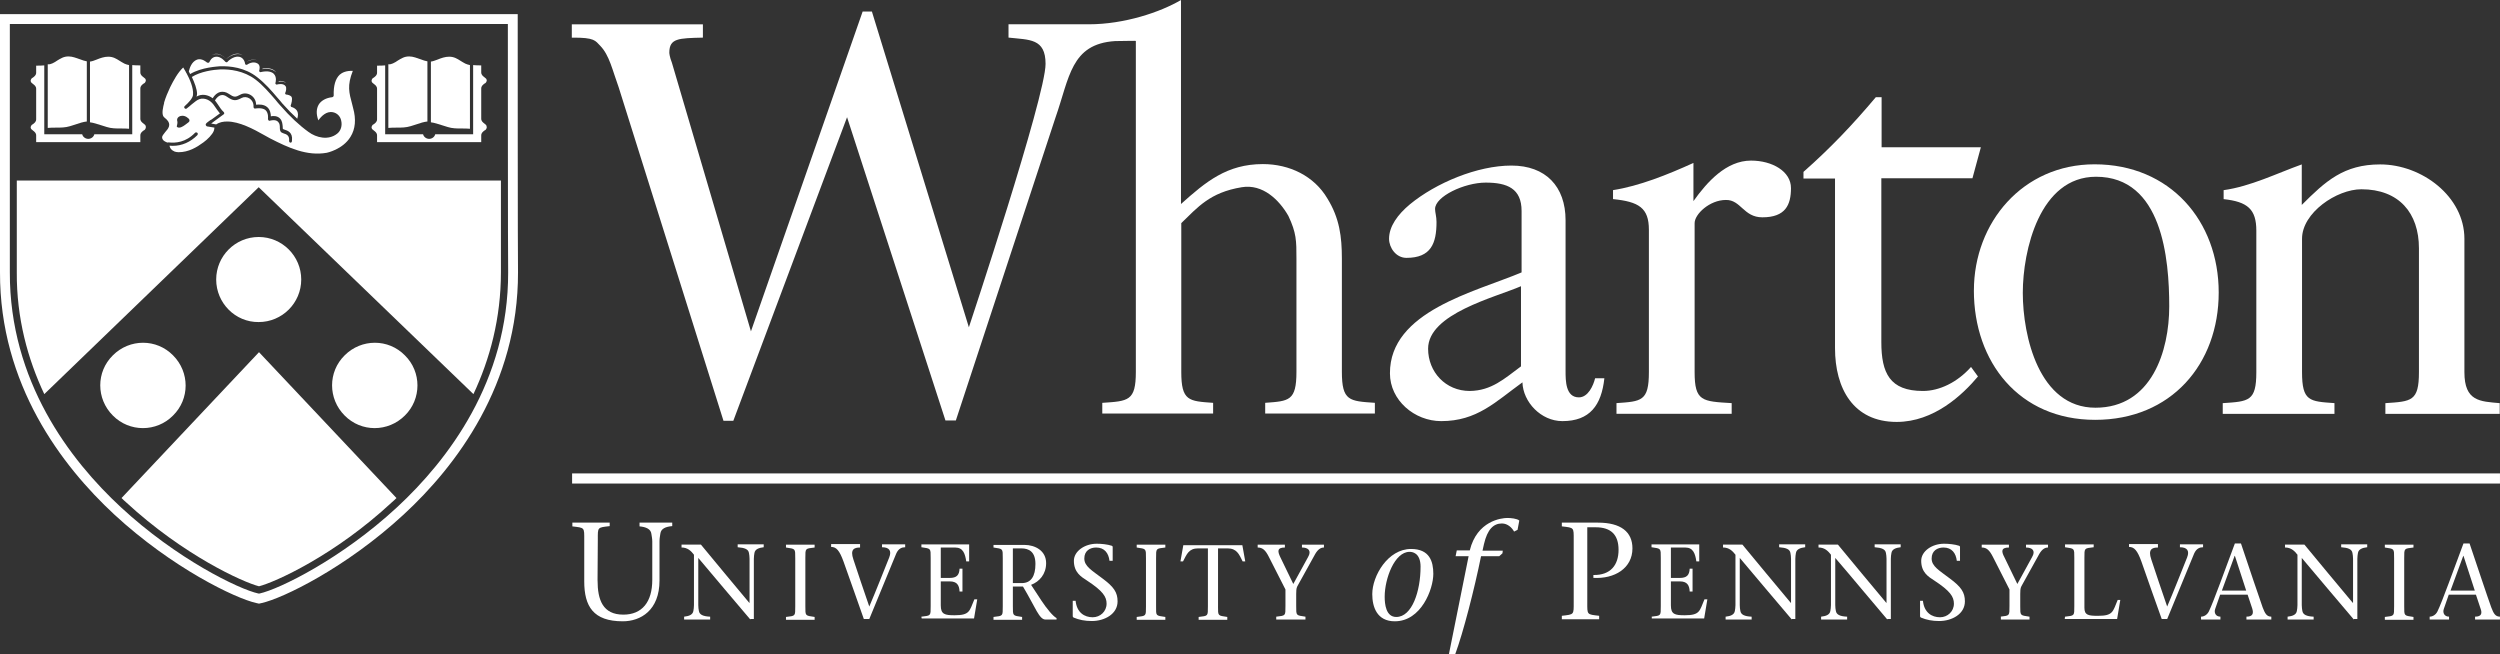 <?xml version="1.0" encoding="UTF-8"?>
<svg id="Layer_2" data-name="Layer 2" xmlns="http://www.w3.org/2000/svg" viewBox="0 0 1016.82 266">
  <rect x="0" y="0" width="1016.82" height="266" fill="#333333" stroke="none"/>
  <defs>
    <style>
      .cls-1 {
        fill: #fff;
      }
    </style>
  </defs>
  <g id="Layer_1-2" data-name="Layer 1">
    <g>
      <g>
        <path class="cls-1" d="m113.37,32.95c0,.08-.01.16-.02.24.78-.09,1.95-.11,2.93.5-.82-.76-1.94-.83-2.91-.74Z"/>
        <path class="cls-1" d="m87.8,21.89c-.67.05-1.24.26-1.72.54.47-.25,1.04-.42,1.72-.42,2.01-.12,3.53,1.29,4.24,2,0,0,0,0,0,0l-.24-.24c-.71-.7-2.23-2-4-1.88Z"/>
        <path class="cls-1" d="m106.87,27.89l-.11.03c0,.07,0,.14-.02.21,1.3-.24,3.89-.35,5.42,1.17.06.06.11.13.16.19-.12-.18-.25-.37-.41-.54-1.41-1.41-3.77-1.3-5.05-1.06Z"/>
        <path class="cls-1" d="m92.28,23.77l-.23.23c.95-.82,3.05-2.22,5.29-1.99.51.06.95.22,1.34.44-.39-.28-.86-.49-1.46-.57-2.12-.35-4.12,1.18-4.94,1.88Z"/>
        <path class="cls-1" d="m100.75,24.83l-.13.07s.01.03.02.05c.91-.4,2.43-.97,4.04-.38-1.57-.66-3.08-.16-3.92.27Z"/>
        <path class="cls-1" d="m114.05,42.96c-.7-.83-1.41-1.53-2-2.36-2.47-2.83-5.06-5.89-8.12-8.24-4.83-3.65-10.48-4.24-14.36-4.13-2.71.12-8.01.82-11.54,3.07,1.06,2.23,2.12,4.94,2.12,6.94,0,.36-.11.71-.24,1.06,2.23-1.32,4.79-.72,6.59.66.79-1.31,1.84-2.24,3.06-2.55,1.18-.24,2.36,0,3.42.71,2.23,1.52,2.71,1.52,4.83.35,1.3-.71,2.93-.59,4.23.24,1.3.82,2.12,2.23,2.12,3.88,1.06-.11,3.07-.24,4.48.95,1.29,1.06,1.52,2.82,1.52,3.77.95-.24,2.71-.24,3.77.94.95,1.06.95,2.36,1.06,3.29,0,.36,0,.82.12.95.11,0,.35.11.59.23,1.17.36,3.42,1.06,3.06,4.36,0,.7-.24.94-.59.94s-.59-.35-.59-.71c.24-2.23-1.06-2.7-2.24-3.06-.35-.11-.59-.24-.81-.35-.6-.35-.71-1.18-.71-1.88,0-.82,0-1.77-.71-2.47-1.06-1.18-3.29-.47-3.29-.47-.24.12-.47,0-.59-.11-.11-.12-.24-.36-.24-.6,0,0,.35-2.47-1.06-3.64-1.17-.94-3.41-.71-4.12-.59-.24,0-.36,0-.47-.12-.11-.11-.23-.35-.23-.46.11-1.53-.47-2.71-1.66-3.53-.94-.6-2.12-.71-3.06-.24-2.47,1.29-3.42,1.41-6.12-.47-.82-.59-1.65-.82-2.47-.59-.85.21-1.7,1.01-2.38,2.11.34.45.77.99,1.2,1.65.71,1.06,1.42,2.23,2.36,3.06.11.12.24.36.24.47,0,.24-.12.35-.24.47,0,0-1.65,1.17-4,2.93-.35.24-.59.47-.94.71l-.12.12,2.01.35c1.41-.95,2.94-1.18,4.47-1.18,4.95,0,10.72,3.07,15.07,5.54.82.47,1.65.94,2.35,1.3,7.54,3.88,15.07,7.3,23.07,5.88,0,0,6.48-1.29,9.66-6.47,2-3.18,2.36-7.18,1.06-11.78-.11-.47-.24-.94-.35-1.41-1.3-4.83-2.12-7.65.24-13.66-2.71-.11-4.36.71-5.3,1.53-1.77,1.65-2.59,4.48-2.47,8.47,0,.36-.24.6-.59.71-2.47.24-4.59,1.41-5.54,3.06-.94,1.65-1.06,3.77-.11,6.36,1.17-1.65,3.29-3.89,6-3.29,1.65.35,2.94,1.65,3.29,3.41.47,2.01-.11,4.12-1.65,5.3-3.53,2.82-8.47,1.65-11.65-.71-3.77-2.71-7.53-6.24-11.42-10.71Z"/>
        <path class="cls-1" d="m68.19,57.98c.1-.04.2-.07.31-.07,2.93.35,7.06,0,10.82-3.89.24-.24.6-.24.95,0,.24.24.24.6,0,.95-2.83,2.82-6.24,4.35-10.01,4.35-.42,0-.86-.02-1.33-.06.04.18.1.36.16.53.12.35.24.59.47.82.35.46.94.82,1.52,1.06.47.11.95.24,1.53.24,4.13,0,7.42-2.01,10.13-4,1.65-1.18,3.64-3.18,4.23-4.71.11-.46.24-.82.24-1.29l-2.82-.47h-.12c-.35-.12-.47-.35-.59-.59-.11-.59.47-.95,1.41-1.65.36-.24.59-.47.95-.59,1.52-1.06,2.71-2.01,3.41-2.48-.82-.94-1.41-1.88-2-2.71-.47-.7-.82-1.17-1.17-1.52-1.42-1.53-3.89-2.47-6.01-1.18-.81.47-1.52,1.18-2.35,1.77-.59.59-1.3,1.06-2.01,1.65-.24.24-.59.11-.82-.11-.23-.24-.23-.6,0-.83.12-.11.24-.23.36-.35.94-.82,3.06-2.94,3.06-4.35.25-2.74-1.35-6.34-2.7-8.83-.13-.1-.19-.23-.22-.39-.42-.76-.81-1.4-1.08-1.84-2.23,2.12-3.88,5.19-5.29,8.01-1.06,2.23-1.88,4.24-2.47,6.24v.24c-.36,1.41-1.18,4.47-.12,5.65.12.11.35.23.47.46.24.12.35.24.59.47,2.23,2.12.7,3.88-.47,5.18-.59.82-1.29,1.53-1.29,2.12,0,1.4,1.56,2.01,2.28,2.19Zm3.84-9.02c-.11-1.3,1.18-1.88,2.12-1.88.71,0,1.42.24,2.01.71.23.24.46.35.59.46.46.47.46,1.18-.12,1.53-.46.35-1.05.82-1.41,1.06-.82.59-2.23,1.53-3.18.82-.46-.35.47-1.06,0-2.71Z"/>
        <path class="cls-1" d="m14.82,26.71h-.11v2.83c0,1.06-.71,1.52-1.3,2-.35.12-.59.35-.7.59-.12.24-.25.47-.25.71s.12.47.25.7c.23.24.46.36.7.6.59.46,1.3.94,1.3,2v12.36c0,1.05-.71,1.52-1.3,2-.35.11-.59.35-.7.59-.12.24-.25.47-.25.71s.12.47.25.7c.23.24.46.36.7.59.59.47,1.3.95,1.3,2.01v2.71h42.37v-2.71c0-1.06.7-1.53,1.3-2.01.35-.11.59-.35.7-.59.12-.23.24-.46.24-.7,0-.36,0-.59-.24-.95-.23-.24-.46-.35-.7-.59-.6-.47-1.3-.94-1.3-2v-12.24c0-1.06.7-1.53,1.3-2.01.35-.11.59-.35.7-.59.12-.24.24-.47.24-.71s-.11-.46-.24-.7c-.23-.24-.46-.35-.7-.59-.6-.47-1.3-.95-1.3-2.01v-2.82h-.11c-1.06,0-2.12,0-3.18-.12v28.13h-15.42c-.24,1.06-1.3,1.88-2.47,1.88s-2.23-.82-2.47-1.88h-15.42v-28.01c-.95.11-2.12.11-3.18.11Z"/>
        <path class="cls-1" d="m30.36,50.73c2.01-.71,3.65-1.18,4.83-1.3h.12v-24.48c-.82-.12-1.77-.47-2.71-.82-1.42-.47-3.06-1.18-4.71-1.18-2,0-3.17.82-4.59,1.66-.59.46-1.29.82-2,1.17-.59.24-1.17.47-1.88.35v25.9c1.06-.12,2.23-.12,3.42-.12,1.88,0,3.77,0,5.64-.59.6-.24,1.3-.35,1.88-.59Z"/>
        <path class="cls-1" d="m43.43,51.66c1.88.6,3.76.6,5.64.6,1.18,0,2.36,0,3.42.11v-25.9c-.71-.11-1.3-.35-1.88-.59-.71-.35-1.41-.82-2-1.17-1.3-.82-2.59-1.65-4.59-1.65-1.65,0-3.29.59-4.7,1.17-.95.36-1.77.71-2.72.82v24.72h.12c1.17.12,2.94.71,4.83,1.3.59.24,1.3.35,1.88.59Z"/>
        <path class="cls-1" d="m76.8,29.05c.17.34.35.69.53,1.07,4.7-2.82,11.29-3.06,12.12-3.17,4.12-.12,10.13.46,15.18,4.47,3.18,2.47,5.76,5.41,8.24,8.36.7.7,1.3,1.53,2,2.35,2.06,2.31,4.05,4.35,6.03,6.16.43-1.24.37-2.29-.02-3.1-.71-1.3-2.24-1.65-2.24-1.65-.11,0-.35-.11-.35-.35-.11-.12-.11-.36,0-.47.24-.59.71-2.36.35-3.18-.24-.7-1.65-1.06-2.12-1.06-.23,0-.35-.11-.46-.24-.12-.11-.12-.35,0-.59.24-.46.59-1.88.11-2.58-.95-1.41-3.41-.71-3.41-.71-.24.12-.47,0-.59-.11-.12-.12-.25-.36-.12-.59,0,0,.71-2.24-.71-3.65-1.65-1.65-5.05-.71-5.18-.71-.24.12-.46,0-.59-.11-.11-.11-.24-.35-.11-.59,0-.12.59-1.88-.59-2.71-2.01-1.3-4.24.35-4.24.35-.12.12-.35.12-.59.12-.24-.12-.36-.24-.36-.47,0-.11-.35-2.47-2.47-2.82-2.35-.36-4.7,2-4.7,2.11-.12.12-.24.24-.47.12-.11,0-.35-.12-.46-.24,0,0-1.66-2.12-3.65-2-2.01.11-2.71,2.11-2.71,2.11-.11.24-.24.36-.47.36s-.35,0-.59-.12c0,0-2-1.88-4-1.17-2.31.88-3.07,3.59-3.35,4.81Z"/>
        <path class="cls-1" d="m153.47,26.71h-.11v2.83c0,1.06-.7,1.52-1.3,2-.35.12-.59.35-.7.59-.12.24-.24.47-.24.71s.11.47.24.7c.23.24.46.36.7.6.6.46,1.3.94,1.3,2v12.36c0,1.05-.7,1.52-1.3,2-.35.11-.59.35-.7.59-.12.24-.24.47-.24.71s.11.47.24.7c.23.24.46.36.7.59.6.47,1.3.95,1.3,2.01v2.71h42.37v-2.71c0-1.06.71-1.53,1.3-2.01.35-.11.59-.35.7-.59.12-.23.25-.46.25-.7,0-.36-.12-.59-.25-.95-.23-.24-.46-.35-.7-.59-.59-.47-1.3-.94-1.3-2v-12.24c0-1.06.71-1.53,1.3-2.01.35-.11.59-.35.7-.59.12-.24.25-.47.25-.71s-.12-.46-.25-.7c-.23-.24-.46-.35-.7-.59-.59-.47-1.3-.95-1.3-2.01v-2.82h-.11c-1.06,0-2.12,0-3.18-.12v28.13h-15.42c-.24,1.06-1.3,1.88-2.47,1.88s-2.23-.82-2.47-1.88h-15.42v-28.01c-.95.11-2.12.11-3.18.11Z"/>
        <path class="cls-1" d="m79.78,23.19c-.33.12-.63.28-.92.46.28-.17.58-.33.92-.46Z"/>
        <path class="cls-1" d="m122.52,113.69c0-9.53-7.76-17.3-17.3-17.3s-17.29,7.77-17.29,17.3,7.76,17.42,17.29,17.3c9.54,0,17.3-7.77,17.3-17.3Z"/>
        <path class="cls-1" d="m6.83,110.75c-.12,18.71,4.47,35.32,11.18,49.55l87.21-84.15,87.34,84.15c6.7-14.24,11.18-30.84,11.18-49.55v-37.31H6.83v37.31Z"/>
        <path class="cls-1" d="m210.56,5.76H0v104.99c-.12,45.67,25.18,78.75,46.49,98.52,23.42,21.65,49.19,34.12,57.79,36.01l1.06.24,1.06-.24c8.59-1.88,34.37-14.36,57.79-36.01,21.31-19.66,46.61-52.85,46.5-98.52-.12-1.3-.12-104.99-.12-104.99Zm-49.08,200.57c-22.6,20.95-47.91,33.31-55.91,35.07h-.47c-8.01-1.76-33.31-14.12-55.91-35.07C28.48,187.14,3.88,155.01,4,110.75V9.77h202.56s0,99.7.12,100.98c.11,44.26-24.49,76.39-45.2,95.58Z"/>
        <path class="cls-1" d="m140.18,144.53c-6.82,6.71-6.82,17.65,0,24.48,6.71,6.82,17.65,6.82,24.49,0,6.83-6.71,6.83-17.77,0-24.48-6.71-6.83-17.66-6.83-24.49,0Z"/>
        <path class="cls-1" d="m168.89,50.73c2.01-.71,3.65-1.18,4.83-1.3h.12v-24.48c-.83-.12-1.77-.47-2.72-.82-1.41-.47-3.06-1.18-4.7-1.18-2,0-3.17.82-4.59,1.66-.59.46-1.29.82-2,1.17-.59.24-1.17.47-1.88.35v25.9c1.06-.12,2.23-.12,3.42-.12,1.88,0,3.76,0,5.64-.59.59-.24,1.3-.35,1.88-.59Z"/>
        <path class="cls-1" d="m182.08,51.66c1.88.6,3.77.6,5.65.6,1.17,0,2.35,0,3.41.11v-25.9c-.7-.11-1.29-.35-1.87-.59-.71-.35-1.42-.82-2.01-1.17-1.3-.82-2.58-1.65-4.59-1.65-1.65,0-3.29.59-4.7,1.17-.95.36-1.88.71-2.71.82v24.72h.11c1.18.12,2.94.71,4.83,1.3.59.24,1.3.35,1.88.59Z"/>
        <path class="cls-1" d="m49.43,202.56c.59.59,1.17,1.17,1.76,1.65,23.43,21.66,47.67,32.6,54.15,34.25,6.47-1.65,30.72-12.48,54.14-34.25.6-.47,1.18-1.06,1.77-1.65l-55.91-59.32-55.91,59.32Z"/>
        <path class="cls-1" d="m70.38,169.01c6.83-6.71,6.83-17.65,0-24.48-6.71-6.83-17.65-6.83-24.48,0-6.83,6.71-6.83,17.65,0,24.48,6.71,6.82,17.77,6.82,24.48,0Z"/>
      </g>
      <g>
        <rect class="cls-1" x="232.69" y="192.55" width="784.12" height="4.12"/>
        <g>
          <path class="cls-1" d="m243.05,236.1c0,7.89,2.12,13.89,10.48,13.89,7.65,0,11.77-5.18,11.77-14.12v-15.66c0-1.17-.24-2.11-.36-3.06-.23-2-2.22-2.82-4.82-3.06v-1.53h13.3v1.42c-2.71.23-4.59,1.05-4.83,3.06-.12.94-.35,1.88-.35,3.06v16.01c0,12.13-7.65,16.59-14.95,16.59-12.01,0-15.66-6.12-15.66-16.24v-16.83c0-5.18.24-4.94-4.83-5.53v-1.53h15.18v1.42c-5.06.59-4.83.35-4.83,5.53l-.11,16.59Z"/>
          <path class="cls-1" d="m305.2,251.99c-6.95-8.12-14.12-16.72-21.19-25.07v19.18c0,.95.11,1.65.24,2.36.24,1.53,1.65,2.23,4.59,2.36v1.17h-10.59v-1.17c2.11-.24,3.52-.82,3.77-2.36.11-.71.23-1.41.23-2.36v-20.48c-1.17-1.53-2.58-2.94-5.05-2.94v-1.17h7.89c6.47,7.89,13.18,15.88,19.65,23.66h.12v-17.89c0-.95-.12-1.65-.24-2.36-.24-1.52-1.65-2.12-4.59-2.35v-1.18h10.59v1.18c-2,.23-3.53.82-3.77,2.35-.11.71-.24,1.41-.24,2.36v24.48h-1.41v.24Z"/>
          <path class="cls-1" d="m327.56,246.58c0,4-.12,3.77,3.77,4.35v1.17h-11.65v-1.17c3.88-.47,3.77-.24,3.77-4.35v-19.54c0-4,.11-3.77-3.77-4.35v-1.17h11.65v1.17c-3.89.47-3.77.24-3.77,4.35v19.54Z"/>
          <path class="cls-1" d="m349.8,222.69c-2.36,0-4.12.71-2.71,4.83,1.65,5.18,4.24,12.59,6.47,19.18,2.83-6.59,5.41-13.29,8.12-20,1.06-2.71,0-4.12-2.94-4.12v-1.18h9.42v1.18c-1.3,0-2.71.46-3.64,2.58-3.65,8.95-7.3,17.78-10.95,26.6h-2.23c-2.59-7.53-5.65-15.88-8.24-23.31-1.66-4.59-2.95-6-5.06-6v-1.17h11.77v1.41Z"/>
          <path class="cls-1" d="m374.76,250.82c3.88-.47,3.77-.24,3.77-4.35v-19.54c0-4,.11-3.77-3.77-4.35v-1.17h19.42v6.94h-1.18c-.47-3.18-1.29-5.65-4.47-5.65h-5.89v12.36h3.65c2.71,0,3.88-1.06,3.99-3.77h1.18v9.3h-1.18c-.11-2.58-1.06-4.12-3.99-4.12h-3.65v9.77c0,3.65,1.65,4,5.65,4,6.24,0,6-1.77,8.01-6.47h1.17l-1.3,7.77h-21.3l-.12-.71Z"/>
          <path class="cls-1" d="m404.07,221.63h12.59c4.35,0,8.83,2.35,8.83,7.41,0,4.48-2.71,7.53-6.12,8.83l4.24,6.47c2.11,3.17,4.59,6.23,6.12,7.06v.59h-4.47c-2.59,0-4-4.71-9.18-13.42h-4.12v8.01c0,3.99-.12,3.77,3.76,4.35v1.17h-11.64v-1.17c3.88-.47,3.77-.24,3.77-4.35v-19.54c0-4,.11-3.77-3.77-4.35v-1.06Zm7.89,15.53h3.64c3.77,0,5.54-2.82,5.54-7.77s-2.59-6.35-5.77-6.35h-3.41v14.12Z"/>
          <path class="cls-1" d="m451.26,228.1c-.35-3.06-2.01-5.41-5.41-5.41-2.47,0-4.83,1.3-4.83,4.47s3.06,4.83,7.41,8.13c4.59,3.41,6.12,5.64,6.12,9.3,0,5.18-5.3,8-10.48,8-2.82,0-5.17-.47-7.41-1.41-.11-.11-.35-.24-.35-.59v-6.24h1.17c.47,4.83,3.64,6.71,6.94,6.71,3.07,0,5.66-2.36,5.66-5.54,0-2.82-1.53-5.18-8.01-9.42-2.36-1.52-5.29-3.29-5.29-8,0-3.88,4.34-6.95,9.3-6.95,1.88,0,4.35.24,6.12.83.24.11.36.23.36.46v5.65h-1.3Z"/>
          <path class="cls-1" d="m470.21,246.58c0,4-.24,3.77,3.77,4.35v1.17h-11.65v-1.17c3.88-.47,3.77-.24,3.77-4.35v-19.54c0-4,.11-3.77-3.77-4.35v-1.17h11.65v1.17c-3.88.47-3.77.24-3.77,4.35v19.54Z"/>
          <path class="cls-1" d="m495.4,246.58c0,4-.11,3.77,3.77,4.35v1.17h-11.65v-1.17c3.88-.47,3.77-.24,3.77-4.35v-23.54h-4c-3.77,0-4.59,2.36-6.12,5.3h-1.05l1.17-6.6h24.01l1.18,6.6h-1.06c-1.41-2.83-2.36-5.3-6.12-5.3h-3.89v23.54Z"/>
          <path class="cls-1" d="m519.06,250.82c3.88-.47,3.77-.24,3.77-4.35v-6.71l-6.71-13.18c-1.41-2.83-2.58-3.89-4.59-3.89v-1.17h11.07v1.17c-3.29,0-2.94,1.65-1.88,3.89l5.3,10.94,6-10.94c1.52-2.59.11-3.89-2.48-3.89v-1.17h8.95v1.17c-1.17,0-2.35.59-3.53,2.59l-7.3,13.18c-.46.82-.46,2.12-.46,3.18v4.83c0,4-.12,3.77,3.77,4.35v1.17h-11.89v-1.17Z"/>
          <path class="cls-1" d="m558.14,241.64c0-7.42,6.35-18.36,15.77-18.36,7.53,0,9.06,5.06,9.06,10.12,0,6.24-4.94,19.3-15.66,19.3-7.3,0-9.17-5.88-9.17-11.06m19.65-11.07c0-5.89-3.53-6.12-4.48-6.12-6.12,0-10.12,10.95-10.12,18.25,0,2.94.47,8.24,4.71,8.24,6.47,0,9.88-10.59,9.88-20.36"/>
          <path class="cls-1" d="m611.1,225.04l-1.3,1.17h-7.41c-2.71,13.42-7.3,31.19-10.48,39.79h-2.58l8-39.79h-5.29l.47-2.35h5.29c2.94-12,12.84-13.19,15.31-13.19,1.29,0,3.99.24,4.83,1.06l-.71,3.77-1.41.71c-.83-1.53-2.59-3.3-4.94-3.3-3.42,0-5.9,2.36-7.3,8.36l-.6,2.71h8.24l-.12,1.06Z"/>
          <path class="cls-1" d="m645.59,244.93c0,5.18-.24,4.94,4.83,5.53v1.42h-15.18v-1.42c5.06-.59,4.83-.35,4.83-5.53v-25.3c0-5.18.24-4.95-4.83-5.54v-1.52h14.71c9.3,0,14.01,3.77,14.01,10.47,0,8.12-7.3,12.48-15.89,12v-1.17c7.06.12,10.24-4.12,10.24-10.24s-3.06-9.17-9.3-9.17h-3.42v30.48Z"/>
          <path class="cls-1" d="m671.72,250.82c3.88-.47,3.77-.24,3.77-4.35v-19.54c0-4,.11-3.77-3.77-4.35v-1.17h19.41v6.94h-1.17c-.47-3.18-1.29-5.65-4.47-5.65h-5.89v12.36h3.64c2.72,0,3.89-1.06,4-3.77h1.17v9.3h-1.17c-.11-2.58-1.05-4.12-4-4.12h-3.64v9.77c0,3.65,1.65,4,5.65,4,6.24,0,6-1.77,8-6.47h1.18l-1.3,7.77h-21.31v-.71h-.11Z"/>
          <path class="cls-1" d="m728.8,251.99c-6.95-8.12-14.12-16.72-21.19-25.07v19.18c0,.95.11,1.65.24,2.36.23,1.53,1.65,2.23,4.59,2.36v1.17h-10.59v-1.17c2.12-.24,3.52-.82,3.77-2.36.11-.71.24-1.41.24-2.36v-20.48c-1.18-1.53-2.59-2.94-5.06-2.94v-1.17h7.89c6.47,7.89,13.18,15.88,19.65,23.66h.12v-17.89c0-.95-.12-1.65-.24-2.36-.24-1.52-1.66-2.12-4.59-2.35v-1.18h10.59v1.18c-2,.23-3.53.82-3.77,2.35-.11.71-.24,1.41-.24,2.36v24.48h-1.41v.24Z"/>
          <path class="cls-1" d="m767.64,251.99c-6.95-8.12-14-16.72-21.19-25.07v19.18c0,.95.11,1.65.24,2.36.24,1.53,1.65,2.23,4.59,2.36v1.17h-10.59v-1.17c2.12-.24,3.53-.82,3.77-2.36.11-.71.24-1.41.24-2.36v-20.48c-1.18-1.53-2.59-2.94-5.06-2.94v-1.17h7.89c6.47,7.89,13.18,15.88,19.66,23.66h.11v-17.89c0-.95-.11-1.65-.24-2.36-.24-1.52-1.65-2.12-4.59-2.35v-1.18h10.59v1.18c-2,.23-3.53.82-3.76,2.35-.12.71-.24,1.41-.24,2.36v24.48h-1.42v.24Z"/>
          <path class="cls-1" d="m795.89,228.1c-.35-3.06-2.01-5.41-5.41-5.41-2.47,0-4.83,1.3-4.83,4.47s3.06,4.83,7.41,8.13c4.59,3.41,6.12,5.64,6.12,9.3,0,5.18-5.3,8-10.48,8-2.82,0-5.17-.47-7.41-1.41-.11-.11-.35-.24-.35-.59v-6.24h1.17c.47,4.83,3.64,6.71,6.95,6.71,3.06,0,5.65-2.36,5.65-5.54,0-2.82-1.53-5.18-8.01-9.42-2.36-1.52-5.29-3.29-5.29-8,0-3.88,4.34-6.95,9.3-6.95,1.88,0,4.35.24,6.12.83.24.11.36.23.36.46v5.65h-1.3Z"/>
          <path class="cls-1" d="m813.55,250.82c3.88-.47,3.76-.24,3.76-4.35v-6.71l-6.7-13.18c-1.42-2.83-2.59-3.89-4.59-3.89v-1.17h11.07v1.17c-3.29,0-3.07,1.65-1.88,3.89l5.3,10.94,5.99-10.94c1.53-2.59.12-3.89-2.47-3.89v-1.17h8.95v1.17c-1.17,0-2.35.59-3.53,2.59l-7.3,13.18c-.46.82-.46,2.12-.46,3.18v4.83c0,4-.12,3.77,3.77,4.35v1.17h-11.65v-1.17h-.24Z"/>
          <path class="cls-1" d="m839.91,250.82c3.88-.47,3.77-.24,3.77-4.35v-19.54c0-4,.11-3.77-3.77-4.35v-1.17h11.65v1.17c-3.88.47-3.77.24-3.77,4.35v20.25c0,3.06,1.65,3.29,5.54,3.29,6.23,0,6-1.77,8-6.47h1.06l-1.3,7.77h-21.3l.11-.95Z"/>
          <path class="cls-1" d="m877.69,222.69c-2.36,0-4.12.71-2.71,4.83,1.66,5.18,4.24,12.59,6.47,19.18,2.83-6.59,5.41-13.29,8.12-20,1.06-2.71,0-4.12-2.93-4.12v-1.18h9.41v1.18c-1.3,0-2.71.46-3.64,2.58-3.65,8.95-7.3,17.78-10.95,26.6h-2.23c-2.71-7.53-5.65-15.88-8.24-23.31-1.65-4.59-2.95-6-5.06-6v-1.17h11.77v1.41Z"/>
          <path class="cls-1" d="m903,241.87l-2.01,5.76c-.59,1.65.24,3.18,2.12,3.18v1.17h-7.89v-1.17c1.17,0,2.47-.7,3.18-2.12,1.88-3.77,6.94-18,10.59-27.66h2.47c2.94,8.71,7.41,22.13,8.82,26.01.95,2.47,1.65,3.77,3.53,3.77v1.17h-10.12v-1.17c2.71,0,2.94-1.41,2.36-3.29l-1.88-5.65h-11.18Zm10.59-1.65l-4.59-14.12h-.12l-5.18,14.12h9.89Z"/>
          <path class="cls-1" d="m957.38,251.99c-6.95-8.12-14.13-16.72-21.19-25.07v19.18c0,.95.12,1.65.24,2.36.24,1.53,1.66,2.23,4.59,2.36v1.17h-10.59v-1.17c2.12-.24,3.53-.82,3.77-2.36.12-.71.24-1.41.24-2.36v-20.48c-1.17-1.53-2.59-2.94-5.06-2.94v-1.17h7.89c6.47,7.89,13.19,15.88,19.66,23.66h.12v-17.89c0-.95-.12-1.65-.24-2.36-.25-1.52-1.65-2.12-4.59-2.35v-1.18h10.59v1.18c-2.01.23-3.53.82-3.77,2.35-.11.71-.24,1.41-.24,2.36v24.48h-1.41v.24Z"/>
          <path class="cls-1" d="m977.86,246.58c0,4-.12,3.77,3.77,4.35v1.17h-11.65v-1.17c3.88-.47,3.77-.24,3.77-4.35v-19.54c0-4,.11-3.77-3.77-4.35v-1.17h11.65v1.17c-3.89.47-3.77.24-3.77,4.35v19.54Z"/>
          <path class="cls-1" d="m995.98,241.87l-2,5.76c-.59,1.65.24,3.18,2.12,3.18v1.17h-7.89v-1.17c1.17,0,2.47-.7,3.17-2.12,1.88-3.77,6.95-18,10.59-27.66h2.47c2.94,8.71,7.41,22.13,8.83,26.01.94,2.47,1.65,3.77,3.53,3.77v1.17h-10.12v-1.17c2.71,0,2.93-1.41,2.23-3.29l-1.88-5.65h-11.07Zm10.59-1.65l-4.59-14.12h-.11l-5.18,14.12h9.88Z"/>
        </g>
        <g>
          <path class="cls-1" d="m618.63,149.01v-32.6c-10.59,4.59-37.78,11.18-37.78,25.43,0,9.41,7.06,17.18,16.95,17.18,8.82-.12,14-4.94,20.83-10.01m.24-38.25v-24.95c0-9.18-5.88-11.54-14.59-11.54s-20.6,5.65-20.6,10.72c0,1.41.59,3.06.59,5.29,0,8.71-2.23,14.6-12.24,14.6-4.24,0-7.06-4.12-7.06-7.76,0-5.06,3.53-9.89,8.47-14.01,10.59-8.71,27.42-15.77,41.31-15.77s22.01,8.47,22.01,22.25v61.32c0,3.88,0,10.71,5.41,10.71,3.77,0,5.89-4.82,6.6-7.76h3.77c-1.18,10.94-5.89,17.42-17.07,17.42-8.72,0-16.01-7.77-16.25-15.77-11.06,8-18.48,15.77-33.06,15.77-10.84,0-20.83-8.47-20.83-19.42-.11-25.3,34.6-33.07,53.55-41.07"/>
          <path class="cls-1" d="m822.73,119.11c0,17.65,6.6,46.72,29.54,46.72s30.02-23.19,30.02-41.2c0-19.42-2.83-52.74-29.78-52.74-22.96,0-29.78,30.02-29.78,47.21m-19.89-.95c0-27.66,19.89-51.32,49.08-51.32,30.72,0,50.49,23.07,50.49,52.14s-19.3,51.79-50.26,51.79-49.32-23.54-49.32-52.61"/>
          <path class="cls-1" d="m232.57,15.3v-5.41h53.32v5.41c-9.89.24-13.66.24-13.66,6.12,0,.23.12,1.76,1.06,4.12l32.14,109.23L350.86,4.7h3.77l39.44,128.42s31.19-93.82,31.19-107.12c0-10.47-6.6-9.76-15.07-10.71v-5.41h32.72c14.36,0,29.07-4.94,37.43-9.88v82.98c10.12-9.07,18.71-16.24,33.31-16.24,10.83,0,20.83,4.83,26.24,14,4.94,8.01,5.89,15.54,5.89,24.49v46.01c0,11.89,3.06,11.89,13.42,12.6v4.35h-44.61v-4.35c9.65-.71,12.71-.71,12.71-12.6v-46.01c0-7.3,0-10.48-3.29-17.43-3.77-6.59-10.48-13.06-18.95-11.65-12.95,2.12-17.89,8.12-24.6,14.6v60.5c0,11.89,3.07,11.89,12.95,12.6v4.35h-45.08v-4.35c10.59-.71,13.65-.71,13.65-12.6V16.71c.24-.24-3.64,0-8.47,0-18.01,1.18-18.48,14.83-24.24,31.19l-40.5,123.12h-4.23l-40.02-123.35-46.26,123.48h-4l-42.61-135.59c-2.58-7.06-3.76-13.06-7.53-16.95-2.01-2-2.12-3.41-11.54-3.29"/>
          <path class="cls-1" d="m949.49,168.31v-4.35c-10.12-.71-13.19-.71-13.19-12.6v-54.26c0-10.59,14.12-20.12,24.13-20.12,15.31,0,23.42,9.66,23.42,24.02v50.37c0,11.89-3.06,11.89-13.65,12.6v4.35h46.5v-4.35c-8.01-.71-14.36-.71-14.36-12.6v-54.26c0-17.18-17.3-30.24-34.26-30.24-14.82,0-22.24,6.83-31.89,16.48v-16.48c-10.13,3.64-20.83,8.95-31.78,10.47v3.65c9.77,1.06,13.3,4.12,13.3,12.83v57.55c0,11.89-3.07,11.89-13.66,12.6v4.35h45.44Z"/>
          <path class="cls-1" d="m704.32,168.31v-4.35c-12-.71-15.07-.71-15.07-12.6v-60.61c0-3.65,6.12-9.42,12.71-9.42,6.12-.11,7.18,7.06,14.83,7.06,9.42,0,11.65-5.05,11.65-11.89s-7.66-11.18-16.24-11.18c-10.12,0-17.89,8.71-23.43,16.48v-15.53c-10.59,4.82-22.12,9.41-32.71,11.06v3.65c10.47,1.06,14.59,3.53,14.59,12.48v57.9c0,11.89-3.06,11.89-13.18,12.6v4.35h46.85Z"/>
          <path class="cls-1" d="m802.25,72.5l3.42-12.6h-40.37v-20.36h-2.36c-9.41,11.19-18.48,20.72-29.42,30.37v2.71h12.83v68.98c0,16.36,7.41,30.01,25.07,30.01,15.19,0,26.84-11.06,33.07-18.48l-2.82-3.88c-5.54,6.24-12.84,9.77-19.54,9.77-13.54,0-16.94-7.3-16.94-19.89v-66.62h37.07Z"/>
        </g>
      </g>
    </g>
  </g>
</svg>